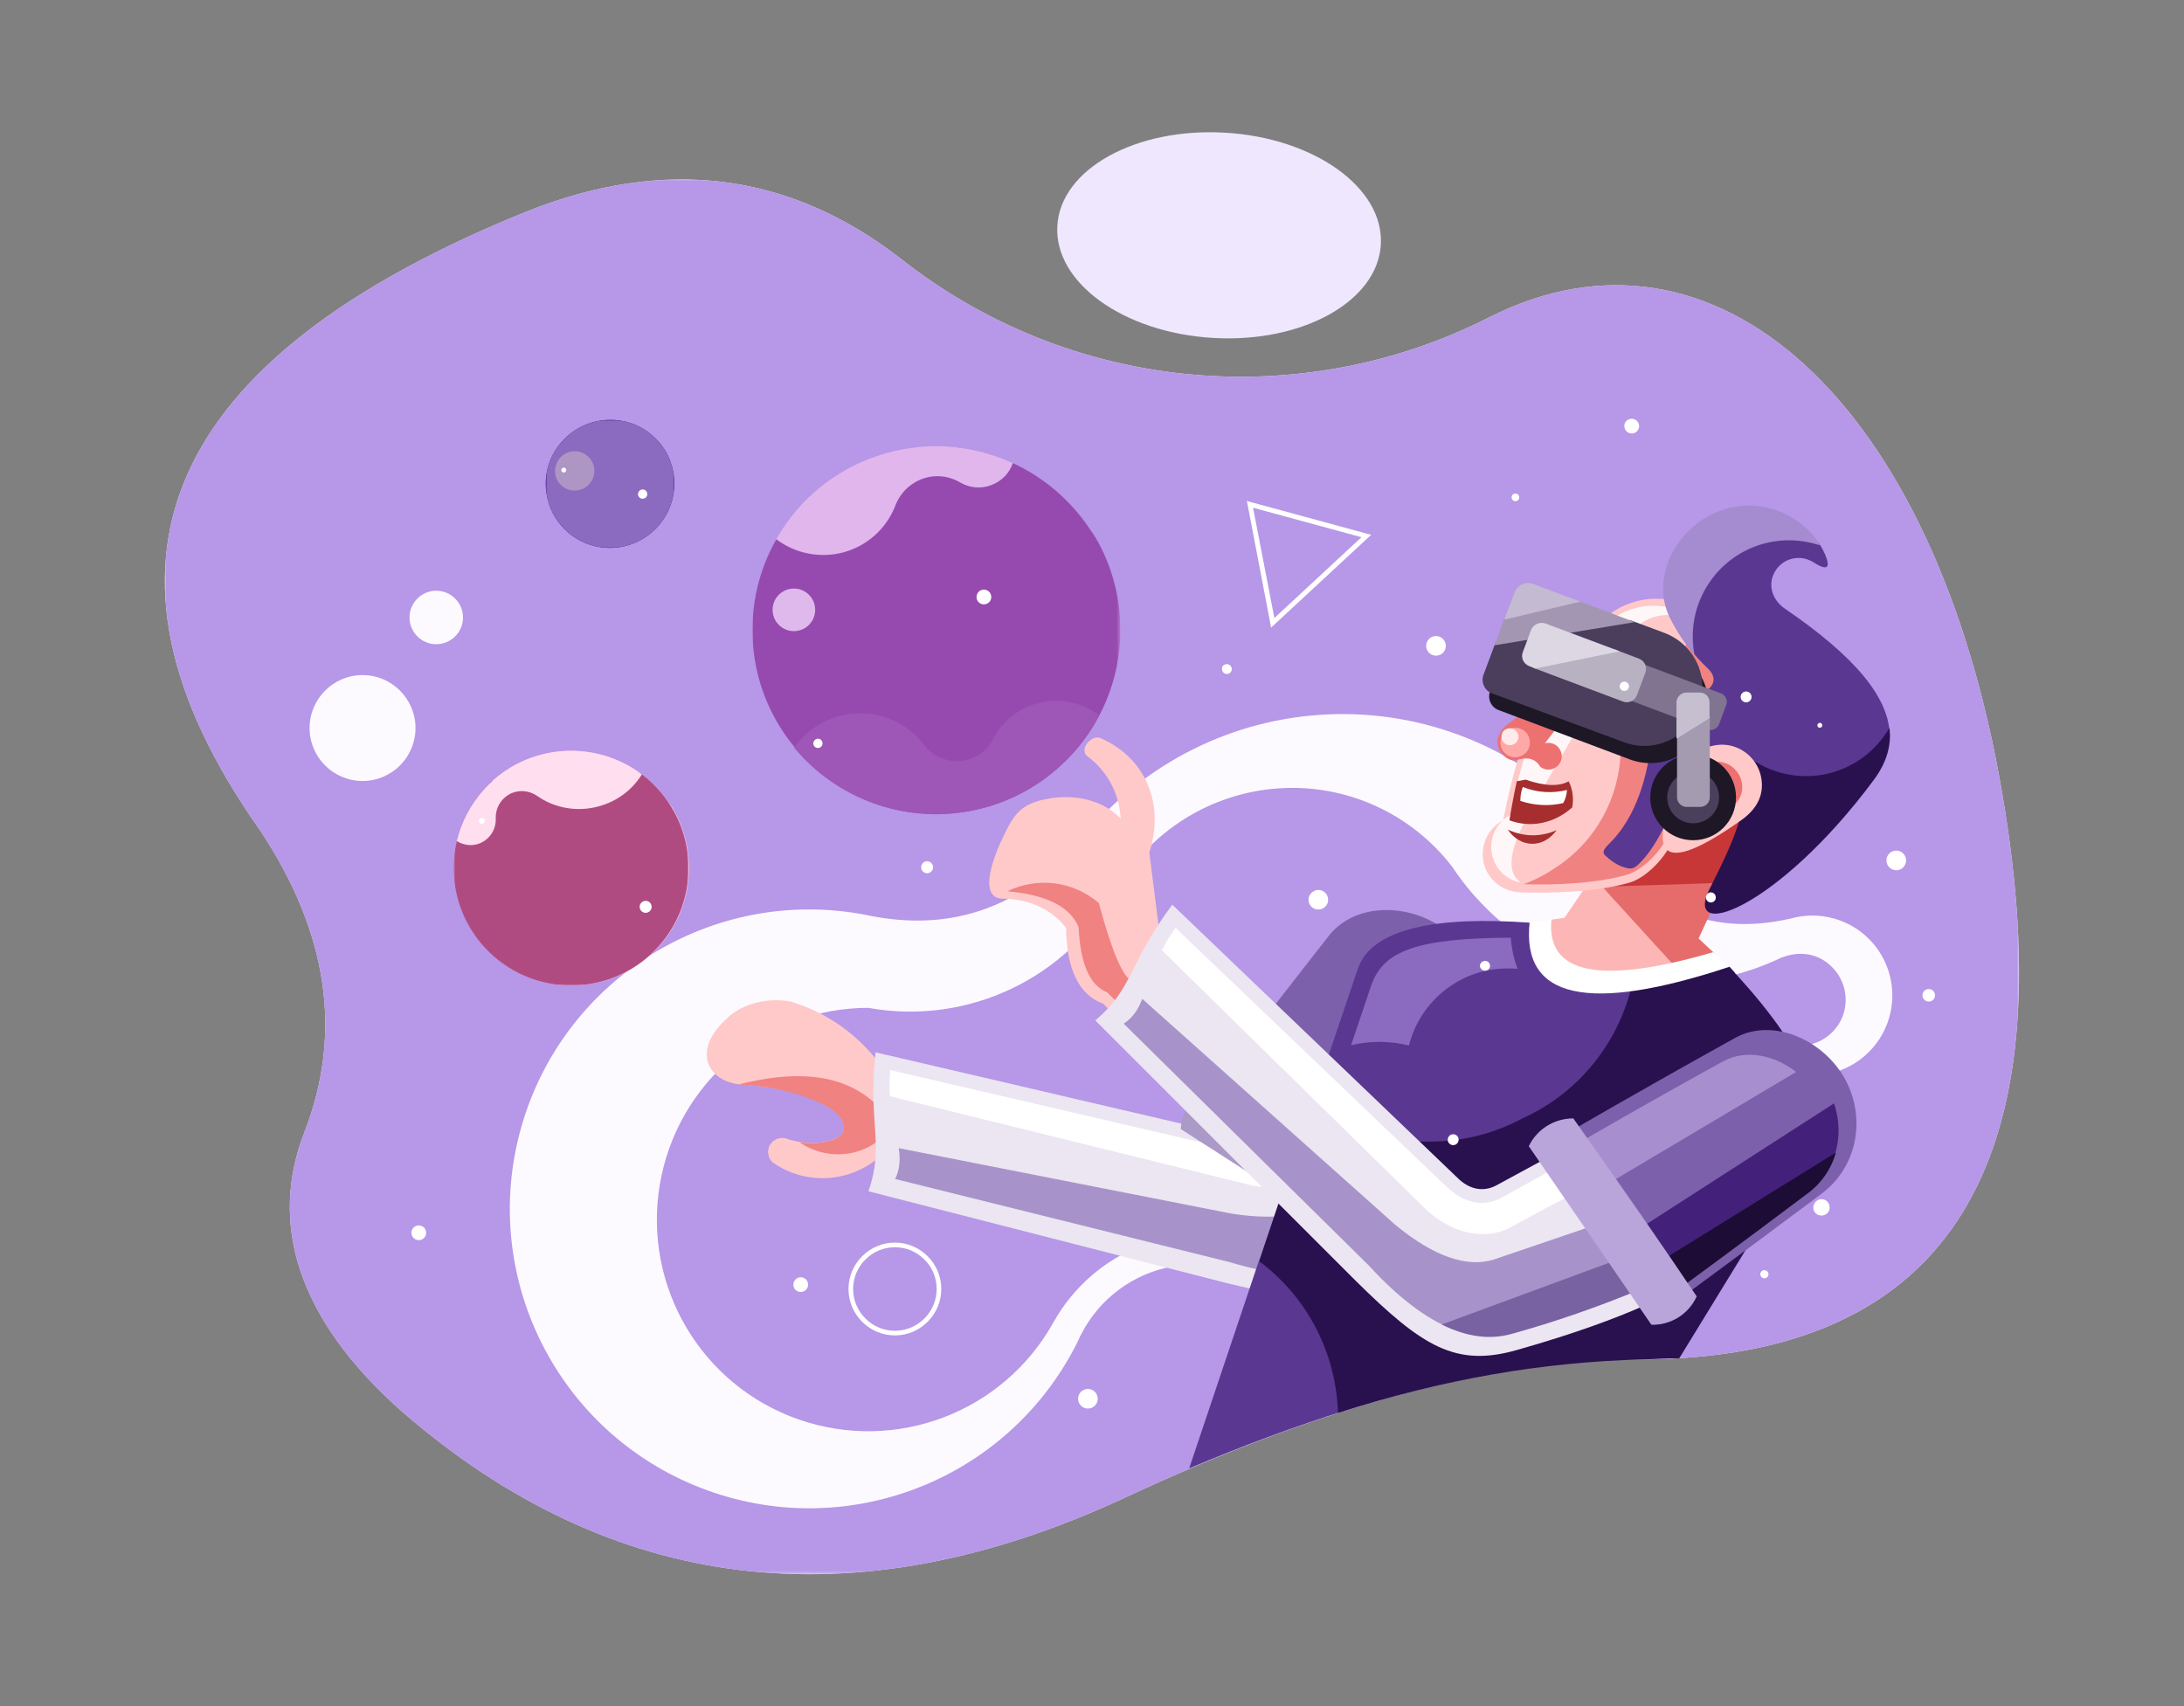 <svg version="1.1" id="Layer_1" xmlns="http://www.w3.org/2000/svg" x="0" y="0" viewBox="0 0 800 625" style="enable-background:new 0 0 800 625" xml:space="preserve"><rect x="0" y="0" width="800" height="625" fill="#808080" stroke="none"/><style>.st10,.st11,.st12,.st13,.st14,.st8,.st9{fill-rule:evenodd;clip-rule:evenodd;fill:#fcfaff}.st10,.st11,.st12,.st13,.st14,.st9{fill:#ffc9c9}.st10,.st11,.st12,.st13,.st14{fill:#f08282}.st11,.st12,.st13,.st14{fill:#ebe6f2}.st12,.st13,.st14{fill:#7d60ab}.st13,.st14{fill:#a793c9}.st14{fill:#7962a1}.st15,.st16,.st21,.st22,.st24,.st27{fill-rule:evenodd;clip-rule:evenodd;fill:#fff}.st16,.st21,.st22,.st24,.st27{fill:#5a3791}.st21,.st22,.st24,.st27{fill:#29114f}.st22,.st24,.st27{fill:#ed7171}.st24,.st27{fill:#1d1726}.st27{fill:#a62e2e}.st58{fill:#fff}</style><path d="M733.5 291.2c-24.3-144.1-105.2-216.8-187.9-175-70 35.6-154.4 27.1-216-21.7-40.6-31.3-86-37.1-136.2-17.2C59.3 131.4 26.6 207 95.3 304.2c24.9 37.5 30.3 74.3 16.2 110.6-12.9 33-3 68.1 36 102.5 76 65.8 164.4 77.9 264.4 31.4 73.2-34.2 135.9-50.4 188.4-50.7 116.1-.1 155.8-74.6 133.2-206.8" style="fill-rule:evenodd;clip-rule:evenodd;fill:#f6f0ff"/><defs><filter id="Adobe_OpacityMaskFilter" filterUnits="userSpaceOnUse" x="60.4" y="65.7" width="679.1" height="510.9"><feColorMatrix values="1 0 0 0 0 0 1 0 0 0 0 0 1 0 0 0 0 0 1 0"/></filter></defs><mask maskUnits="userSpaceOnUse" x="60.4" y="65.7" width="679.1" height="510.9" id="SVGID_1_"><g style="filter:url(#Adobe_OpacityMaskFilter)"><linearGradient id="SVGID_2_" gradientUnits="userSpaceOnUse" x1="-311.285" y1="349.112" x2="286.733" y2="739.255" gradientTransform="translate(350.812 -263.124)"><stop offset="0" style="stop-color:#000"/><stop offset="1" style="stop-color:#fff"/></linearGradient><path style="fill:url(#SVGID_2_)" d="M60.4 65.7h679.1v510.9H60.4z"/></g></mask><path d="M733.5 291.2c-24.3-144.1-105.2-216.8-187.9-175-70 35.6-154.4 27.1-216-21.7-40.6-31.3-86-37.1-136.2-17.2C59.3 131.4 26.6 207 95.3 304.2c24.9 37.5 30.3 74.3 16.2 110.6-12.9 33-3 68.1 36 102.5 76 65.8 164.4 77.9 264.4 31.4 73.2-34.2 135.9-50.4 188.4-50.7 116.1-.1 155.8-74.6 133.2-206.8" style="mask:url(#SVGID_1_);fill-rule:evenodd;clip-rule:evenodd;fill:#b697e8"/><path d="M223.6 153.8c8.3 0 15.5 4.3 19.7 10.7 0 .1.1.1.1.2.1.1.1.2.2.3.1.1.1.2.2.3 2 3.5 3.2 7.5 3.2 11.8 0 13-10.6 23.6-23.6 23.6-10.4 0-19.2-6.7-22.3-16.1 0-.1-.1-.3-.1-.4-.7-2.2-1.1-4.6-1.1-7.1.1-12.8 10.7-23.3 23.7-23.3" style="fill-rule:evenodd;clip-rule:evenodd;fill:#350777"/><defs><filter id="Adobe_OpacityMaskFilter_1_" filterUnits="userSpaceOnUse" x="200" y="153.8" width="47.1" height="47.1"><feColorMatrix values="1 0 0 0 0 0 1 0 0 0 0 0 1 0 0 0 0 0 1 0"/></filter></defs><mask maskUnits="userSpaceOnUse" x="200" y="153.8" width="47.1" height="47.1" id="SVGID_3_"><g style="filter:url(#Adobe_OpacityMaskFilter_1_)"><linearGradient id="SVGID_4_" gradientUnits="userSpaceOnUse" x1="-242.747" y1="712.15" x2="-210.421" y2="728.111" gradientTransform="translate(454.014 -540.867)"><stop offset="0" style="stop-color:#000"/><stop offset="1" style="stop-color:#fff"/></linearGradient><path style="fill:url(#SVGID_4_)" d="M200 153.8h47.1v47.1H200z"/></g></mask><path d="M223.6 153.8c8.3 0 15.5 4.3 19.7 10.7 0 .1.1.1.1.2.1.1.1.2.2.3.1.1.1.2.2.3 2 3.5 3.2 7.5 3.2 11.8 0 13-10.6 23.6-23.6 23.6-10.4 0-19.2-6.7-22.3-16.1 0-.1-.1-.3-.1-.4-.7-2.2-1.1-4.6-1.1-7.1.1-12.8 10.7-23.3 23.7-23.3" style="mask:url(#SVGID_3_);fill-rule:evenodd;clip-rule:evenodd;fill:#8b6bbf"/><path class="st8" d="M132.8 247.3c10.7 0 19.4 8.7 19.4 19.4s-8.7 19.4-19.4 19.4-19.4-8.7-19.4-19.4 8.7-19.4 19.4-19.4M467.6 473.9c-4.9-12.7-7.3-19-7.3-19-28.6-9.1-59.6 3.2-74.3 29.3-18.3 33.1-57.7 48.2-93.4 35.8-35.7-12.4-57.2-48.8-50.9-86.1 6.3-37.3 38.5-64.6 76.3-64.7 36.5 6.6 73.1-10.8 91-43.3 12.3-21.5 34.6-35.4 59.3-37.1 24.7-1.7 48.6 9.1 63.7 28.8 25.8 39 76.2 53.4 118.8 34 7.7-3.8 15.5-2.6 20.8 3.2 5.3 5.8 6 14.5 1.5 21s-12.9 9-20.2 6c0 0 4.6 4 13.7 12 11-1 20.6-8.2 24.6-18.6 4-10.3 1.8-22.1-5.7-30.3s-19-11.4-29.6-8.4c-30.9 7.1-55.5-4.6-73.9-35.3-23.7-25.8-57.3-40.2-92.3-39.6-35 .6-68.1 16.1-90.9 42.7-22.2 27.6-49.5 37.8-81.9 30.8-55.7-10.6-110.3 23.1-125.9 77.6-15.6 54.5 12.9 111.9 65.8 132.4s112.6-2.7 137.9-53.5c5.9-13.6 17.7-23.6 32.1-27.1 14.2-3.4 29.4.1 40.8 9.4"/><path class="st9" d="M324.4 421.7c3.6-12.6 5.3-19 5.3-19a63.43 63.43 0 0 0-40.1-35.8c-7.1-1.4-17 .1-23.1 6-13 11.5-7.8 22.7 4 24.3 36.2 2.3 46.2 17.2 33.4 20.7-5.1 1.3-10.4.9-15.3-.6-2.3-1-5-.2-6.4 1.9-1.4 2.1-1 4.9.8 6.6 12.9 9.1 30.5 7.3 41.4-4.1"/><path class="st10" d="M305.1 417.6c-4 1.2-8.1 1.5-12.3.8 5.3 3.7 12 5.2 18.4 4.1 6.4-1.1 12.1-4.8 15.9-10.2-10.5-17-29.3-22-56.6-15 11.8.5 22.3 3 31.5 7.5 5.2 3 7.5 6 7.1 8.9-.3 1.6-1.6 2.9-4 3.9"/><path class="st11" d="M512.6 461.4c30.9-32.5 39.2-49.3 39.2-49.3s-18-12.2-59.5-27.1c-11.4 19.1-17.2 28.6-17.2 28.6-2.8 4.4-7.6 6.3-13.8 4.7-93.7-21.9-140.6-32.8-140.6-32.8-2.8 27.1 3.4 33.6-2.6 50.9 87.1 22.3 130.7 33.5 130.7 33.5 33.3 8.1 47.7 8.6 63.8-8.5"/><path class="st12" d="M445.4 396.4c31.7 20.4 52.8 33.2 61.7 39.2 0 0 13.3-22.1 30.8-52 8.8-14.2 4.9-32.1-7.8-42.4-12.7-10.3-33.1-11-43.1 1.3-24.2 30.8-41.6 53.9-41.6 53.9"/><path class="st13" d="m513.8 407.6 19.5 8.8c-1.9 2.4-3.4 5.2-4.2 8.3l-.1.4c-.6 1.1-1.2 2.2-1.7 3.4-.3.6-.7 1.2-1 1.8-.5.9-.9 1.8-1.3 2.8-.3.7-.4 1-.7 1.5-.8 1.1-1.4 2.4-2 3.7-.8 1.3-1.6 2.6-2.1 4-1 1.1-1.8 2.3-2.5 3.6-.4.5-.7 1-1 1.5-.5.4-.9.9-1.3 1.4-.3.4-.7.8-1 1.2l-.4.5c-.8.7-1.6 1.4-2.3 2.2-.4.3-.8.6-1.1 1-1.2.8-2.3 1.6-3.4 2.6-.5.3-.9.7-1.4 1l-2.6 1.5c-1 .6-1.9 1.2-2.7 1.9l-3.5 2.1c-3 .7-5.9 2.1-8.4 4-10.2 1.6-23 .1-38.4-4.5l-122.3-30.4c1.6-3.3 2-7 1.3-11.3l122 24c18 2.8 30.5.3 37.5-7.5l25.1-29.5z"/><path class="st14" d="m524.3 401.8 13.1 3.6c-7.8 14.7-16.5 28.8-25.9 42.2-4.7 6.9-12.1 11.5-22 13.8l34.8-59.6z"/><path class="st15" d="M489.1 399.5c6.5 3.5 10.3 4.9 10.3 4.9s-5 8-11.9 19.7c-5.9 9.4-18.2 12.8-30 9.9 0 0-43.8-10.8-131.5-32.4-.2-3.1-.2-6.3.1-9.6L459 422.9c9.1 2.2 15.8.2 20-6l10.1-17.4z"/><path class="st16" d="M435.6 537.9c20.3-8.6 39.3-15.6 57.5-21.3 4.3-25.2 21.9-46 45.3-54.8 4.2-2 8.7-3.7 13.3-4.8 5.1-2.1 10.5-3.7 16.1-4.6l.3-.2c2.9-2 6-3.8 9.1-5.4l3.6-1.8c5.2-3.7 10.8-6.6 16.6-8.7 1.6-3.6 3.4-7 5.5-10.2.7-1.5 1.5-3.1 2.3-4.5.7-1.7 1.6-3.3 2.4-4.9 2-4.3 4.4-8.5 7.1-12.3 1.8-4.5 4.1-8.7 6.7-12.6.3-.9.6-1.7.9-2.6.2-.8.5-1.6.8-2.3.7-2.3 1.5-4.5 2.5-6.7l2.1-5.2c.5-1.6 1-3.2 1.6-4.8 1.2-3.6 2.7-7.1 4.4-10.3l1.8-3.6c-.6-.7-1.3-1.4-1.9-2.1L560.3 338c-34-2.4-57.7 2-62.9 16.8l-14.1 41.7c3.5 6.6 5.5 14.2 5.5 22.2 0 19.2-11.3 35.7-27.7 43.3l-25.5 75.9z"/><path class="st9" d="M425.8 350.3c-9.4 16.5-14.2 24.8-14.2 24.8s-2.5-2.5-7.5-7.4c-8.8-3.2-13.4-12.5-13.6-27.7-5-6.8-13.5-10.7-23.3-10.8-7.5-.1-5.9-11.1 2.1-26.3 3.6-7 7.7-9.2 15.7-10.5 10.2-1.5 19.7 1.3 25.5 7.5-.5-9.3-4.9-17.4-12.2-22.9-1.4-.9-1.3-2.9-.3-4.4 1.1-1.6 3.2-2.9 4.9-2.3 16.6 7.1 23.9 24 18.1 42 0-.1 1.6 12.6 4.8 38"/><path class="st10" d="m414.8 359.5-2.6 3.3c.3.4.5.9.5 1.5.2 1.7-.8 3.3-2.4 3.9 0 0-1.6-1.6-4.8-4.7-6.3-2.5-9.8-10.5-10.4-23.8-3-7.5-11.7-11.9-26.1-13.2 11-5.4 24.2-3.7 33.5 4.3 4.8 17.9 8.9 27.4 12.3 28.7"/><path d="M584.2 319.8c18.3-11.7 32.7-20.1 43.4-25.1-1.3 1.5-2.4 3.1-3.3 4.9-.3.7-.7 1.3-1 2-.7 1.3-1.3 2.8-1.7 4.2-.4.9-.8 1.7-1.1 2.7l-.1.2c-.5.9-1 1.9-1.4 3-.8 1.4-1.4 3-1.9 4.6-.1.3-.2.6-.3 1-.9 2.5-1.4 5.2-1.4 8v10.4c0 3.8.8 7 2.4 10.4 1.2 2.6 2.7 4.8 4.7 6.8-.6.2-1.2.4-1.9.6-.6.2-1.3.4-1.9.7-.8.2-1.6.5-2.4.8-1 .3-2.1.7-3 1.1-.5.2-1.1.4-1.6.6-.6.2-1.2.4-1.9.7-1.5.4-2.9.9-4.3 1.6-.4.1-.8.3-1.2.4-.4.1-.7.2-1.1.3-.8.2-1.5.4-2.2.6-.9.2-1.7.5-2.5.7-1.3.1-2.6.4-3.9.7-1.5-.3-3.1-.5-4.7-.5-.3-.1-.6-.1-.9-.1-.9-.2-1.8-.3-2.6-.4-.6-.1-1.3-.2-1.9-.3-.5-.1-.9-.2-1.4-.3l-.7-.2c-.3-.1-.5-.2-.8-.4-.3-.2-.6-.4-1-.5-.6-.5-1.2-1-1.9-1.4-.6-.6-1.3-1.1-1.9-1.6-.9-.8-1.9-1.5-2.9-2.2-.3-.2-.6-.5-.9-.7-1.8-1.6-3.9-2.9-6-3.8-.5-.3-1-.5-1.5-.8.4-3.7 0-7.5-1.4-11l9-1.3 11.1-16.4z" style="fill-rule:evenodd;clip-rule:evenodd;fill:#fcb6b6"/><path d="m626.3 284.8-44.9 34 34.9 38.3c2.3-1.7 4.8-2.9 7.4-3.6l.1-.1c1-.5 2-.9 3-1.2h.1c.4-.9.9-1.8 1.4-2.7l-6.1-5.7 4.8-10.4c32.9-46.3 32.7-62.5-.7-48.6" style="fill-rule:evenodd;clip-rule:evenodd;fill:#e66c6c"/><path d="M591.1 324.7c-11.9-11.4-12.4-30.3-1.1-42.3 11.3-12 30.2-12.6 42.3-1.4 12.1 11.3 12.8 30.2 1.7 42.3 0 0-14.3.5-42.9 1.4" style="fill-rule:evenodd;clip-rule:evenodd;fill:#c73737"/><path class="st9" d="M617.6 221.5c29.1 47 18.1 49.7-32.9 8.2 7.9-9.7 21.3-13 32.9-8.2M565.3 261c14.1-9.3 32.9-7.4 44.9 4.5s11.8 27.6 2.7 41.8c-2.6 6.8-9.9 14.2-15.9 16-11.9 3.5-29.1 4-40.1 3.6-6.5-.3-11.9-4.5-13.4-10.7-1.5-6.2 1.4-12.7 7.1-15.7 4.8-24 9.7-37.1 14.7-39.5z"/><path d="M615.9 224c.5.9 1 1.7 1.5 2.5-.7-.3-1.4-.5-2.2-.7-8.8-2.2-17.7 2.7-20.8 11.2-.3.6-.5 1.1-.7 1.7-2.7-2.1-5.6-4.5-8.6-6.9 7.5-9.3 20-12.4 30.8-7.8M567 261.3c5.2-3.4 11-5.3 16.9-5.5-18.1 34.4-38.4 58.9-26.9 67.5-5.1-1-9.1-4.7-10.4-9.9-1.4-5.9 1.3-12 6.6-14.8 4.6-22.6 9.2-35.1 13.8-37.3z" style="fill-rule:evenodd;clip-rule:evenodd;fill:#fff7f7"/><path class="st10" d="M619.9 228c18.2 30.8 15 37.9-9.6 21.4 4.7-6.2 8-13.5 9.6-21.4m-18.6 30.7c2.7 1.5 5.3 3.4 7.6 5.7 11.7 11.5 11.4 26.7 2.6 40.5-2.5 6.6-9.6 13.7-15.4 15.5-11.2 3.3-27.3 3.9-38 3.5 4.1-1.5 8-3.5 11.6-6l.5-.3c18.1-12 26.3-33.3 22.6-53.4 3-1.5 5.9-3.4 8.5-5.5z"/><path class="st16" d="M638.4 293.7c.6-7-1.4-12.8-7.1-18.5l-14.4 14.2c-5.6 8.7-9.1 19.8-16.5 27-1.9 1.9-2.9 2.2-5.8 1.2 0 0-3.1-.8-6.7-4.3-1.5-1.6.6-3.2 2.8-5.5 10.6-11.5 13.3-27.9 14.5-38.4 0-.2 0-.5.1-.7 4.3-3.2 7.8-7.3 10.3-12.1.6-.2 1.2-.3 1.8-.4 9.8-2.4 12.9-7 8-11.5-2.1-2-4-4-5.8-6.3-.1-2.3-.5-4.7-1.1-6.9.8-2.9 1.2-5.9 1.2-8.9v-9.4c.8-.6 1.5-1.1 2.2-1.8 1.3-.9 2.5-1.9 3.7-2.9.2-.1.4-.3.6-.5 2.8-2 5.3-4.4 7.3-7 2.5-2.4 4.6-5.2 6.3-8.1l.6-.6h2.3c.6.1 1.1.2 1.7.2.3.1.7.2 1 .3.3.1.7.2 1 .3.9.3 1.9.6 2.8.8 1.3.5 2.6.9 3.9 1.2.6.1 1.1.3 1.7.4 1.5.6 3 1.1 4.5 1.4 2.2.8 4.4 1.4 6.7 1.7.9 1.3 1.7 2.7 2.4 4.2 2.4 5.5.9 6.5-4.6 2.9-4.8-2.7-10.8-1.1-13.6 3.6-2.8 4.7-1.2 10.3 3.5 13.6 25.5 17.4 38.8 32.8 38.5 47.3-1.9 2.6-3.5 5.5-4.6 8.7-.6 1.1-1.2 2.3-1.7 3.4-.8 1.4-1.4 2.8-2 4.3l-1.2 1.2c-.4.3-.7.6-1.1.9-.9.6-1.8 1.1-2.6 1.8-2.3.9-4.4 2.1-6.5 3.5l-.7.4c-1.4.7-2.8 1.5-4.1 2.4-1.2.8-2.4 1.6-3.5 2.4h-.1c-5.5-3.6-12.2-5.8-19.3-5.8h-.4c-2.1-.2-4.1 0-6 .3"/><path class="st21" d="M686.6 285.4c-35.5 48-71.9 60.9-59.7 38.9 8.7-17.3 13.6-28.9 10.9-38.7.5-.7 1-1.5 1.5-2.2 1.1-1.4 2.2-2.8 3.1-4.3l.2-.3c2.4 1.5 5 2.8 7.8 3.7 16.2 5.4 33.5-1.6 41.7-15.9.8 6.4-1 12.6-5.5 18.8"/><path class="st22" d="m574.9 260.6-9 11.7c2.2-.6 4.6.4 5.6 2.5 1.1 2 .6 4.5-1.2 6-1.8 1.5-4.3 1.5-6.1.1-1.8-3-4.7-3.8-8.8-2.4-4.6 1-12.1-7.9-1.3-14.5 0 0 3.1-2.7 9.2-8.1 8.1 3.4 11.6 4.7 11.6 4.7"/><path class="st9" d="M617.3 281.2c-15.8 33.7-8.9 40.1 20.6 19.2 5.9-4.2 8.4-9.5 7.2-15.7-1.2-6.2-6.3-11-12.6-11.8-6.4-.7-12.5 2.6-15.2 8.3"/><path class="st22" d="M620.6 284.3c-9.9 21.1-5.6 25.1 12.9 12 3.7-2.6 5.3-5.9 4.5-9.8-.8-3.9-4-6.9-7.9-7.4-3.9-.5-7.8 1.6-9.5 5.2"/><path class="st15" d="M619.8 286.5c-7.2 11.6-4.9 14.2 6.7 7.8 2.3-1.3 3.5-3.1 3.3-5.4-.2-2.3-1.8-4.3-4.1-4.8s-4.7.5-5.9 2.4z"/><path d="M619.8 286.5c-7.2 11.6-4.9 14.2 6.7 7.8 2.3-1.3 3.5-3.1 3.3-5.4-.2-2.3-1.8-4.3-4.1-4.8s-4.7.5-5.9 2.4z" style="fill:none;stroke:#000;stroke-width:.632;stroke-miterlimit:22.926"/><path class="st24" d="M620.2 276.4c8.7 0 15.7 7 15.7 15.7s-7 15.7-15.7 15.7-15.7-7-15.7-15.7 7.1-15.7 15.7-15.7"/><path d="M620.2 282.6c5.3 0 9.5 4.3 9.5 9.5 0 5.3-4.3 9.5-9.5 9.5-5.3 0-9.5-4.3-9.5-9.5s4.3-9.5 9.5-9.5" style="fill-rule:evenodd;clip-rule:evenodd;fill:#4b405c"/><path class="st24" d="m563.9 220.1 47.6 17.9c7.3 2.6 12.7 8.9 14 16.5 1.3 7.6-1.6 15.4-7.6 20.3s-14.2 6.1-21.4 3.2l-47.6-17.9c-2.7-1-4.1-4.1-3.1-6.8l11.3-30.2c1-2.6 4.1-4 6.8-3"/><path d="m564.6 221.4.6-.2c.6.1 1.3.2 1.9.3l.8.3c1.3.5 2.7.8 4 1 1.2.5 2.3.8 3.5 1l1.7.3c.8.2 1.5.5 2.3.7l.6.3c1.6.7 3.2 1.1 4.8 1.3h.2c2.1.7 4.2 1.1 6.3 1.1h2.8c1.1 0 2.1-.1 3.1-.3l12.1 4.5c7.3 2.6 12.7 8.9 14 16.5 1.3 7.6-1.6 15.4-7.6 20.3s-14.2 6.1-21.4 3.2L546.5 254c-2.7-1-4.1-4.1-3.1-6.8l4.3-11.5c3.8-.6 7.3-2.4 9.9-5l.5-.5c1.4-1.3 2.5-2.9 3.4-4.6.5-.6.9-1.2 1.2-1.9.2-.3.5-.6.7-.9.5-.4.9-.8 1.2-1.4" style="fill-rule:evenodd;clip-rule:evenodd;fill:#4a3e5c"/><path class="st27" d="M575.9 295.8c-6.7 5.9-15.2 7.6-23 4.7.7-4.4 1.6-9.2 2.7-14.3 2.1-.4 3.2-.6 3.2-.6 7 2.4 12.3 2.6 15.8.6 1.5 2.9 1.9 6.4 1.3 9.6"/><path class="st15" d="M574 289.4c-.1 1.7-.6 3.4-1.4 4.8-5.2 1.2-10.6.9-15.7-.8 0-1.8.3-3.5.9-5.1 5.3 2.1 10.8 2.4 16.2 1.1"/><path class="st27" d="M552.3 303.9c2.2 3.3 5.5 5.2 8.9 5.2 3.4.1 6.7-1.8 9-5-5.8 2.6-12.1 2.5-17.9-.2"/><path d="M620.7 239.9c-3.6-4.1-6.6-8.7-9.2-13.9-6.8-14.4 2.3-32.2 17.4-38.4 14-5.8 29.9-.5 37.8 12.1-.3-.1-.7-.2-1-.2-14.5-4.5-30.8.8-39.7 14.1-5.4 8.1-7 17.5-5.3 26.3" style="fill-rule:evenodd;clip-rule:evenodd;fill:#a58bcf"/><path d="m577 219.7 21.8 8.2-51.4 8.5 4-10.6c1-.6 1.9-1.3 2.8-2 .5-.2.9-.5 1.3-.8.7-.4 1.4-.8 2-1.2.8-.5 1.6-1 2.3-1.6h12.8c1.6 0 3-.1 4.4-.5" style="fill-rule:evenodd;clip-rule:evenodd;fill:#a296b3"/><path d="m566.2 229.9 64.2 24.1c1.7.6 2.6 2.6 1.9 4.3l-2.6 7c-.6 1.7-2.6 2.6-4.3 1.9l-64.2-24.1c-1.7-.6-2.6-2.6-1.9-4.3l2.6-7c.7-1.6 2.6-2.5 4.3-1.9" style="fill-rule:evenodd;clip-rule:evenodd;fill:#807491"/><path d="M621.7 262.8c1.2 0 2.4-.1 3.6-.4.3-.1.7-.1 1-.2v29.9c0 1.9-1.6 3.5-3.5 3.5h-5c-1.9 0-3.5-1.6-3.5-3.5V269c2.1-1.7 3.8-3.9 4.9-6.4.8.1 1.6.2 2.5.2" style="fill-rule:evenodd;clip-rule:evenodd;fill:#a49bb0"/><path d="m575 233.9-4.8 4.8h9.6c1.2.2 2.4.3 3.6.3h1.3c2.3 0 4.5-.4 6.5-1.2l9.2 3.5c2 .8 3.1 3 2.3 5.1l-3.1 8.3c-.8 2-3 3.1-5.1 2.3l-33-12.4c3-1.5 5.6-3.8 7.3-6.6 2.3-1 4.5-2.4 6.2-4.1" style="fill-rule:evenodd;clip-rule:evenodd;fill:#b8b1c2"/><path d="m566.1 228.4 27.2 10.2-30.9 6.3-2.3-.9c-2-.8-3.1-3-2.3-5.1l3.1-8.3c.9-1.9 3.1-2.9 5.2-2.2" style="fill-rule:evenodd;clip-rule:evenodd;fill:#ddd7e3"/><path d="M617.7 253.7h5c1.9 0 3.5 1.6 3.5 3.5v5.9l-12.1 7.5v-13.4c.1-1.9 1.7-3.5 3.6-3.5" style="fill-rule:evenodd;clip-rule:evenodd;fill:#c6bfcf"/><path d="M555 266.6c3 0 5.4 2.4 5.4 5.4 0 3-2.4 5.4-5.4 5.4-3 0-5.4-2.4-5.4-5.4.1-3 2.5-5.4 5.4-5.4" style="fill-rule:evenodd;clip-rule:evenodd;fill:#ffa8a8"/><path d="M553.1 266.8c1.7 0 3.1 1.4 3.1 3.1 0 1.7-1.4 3.1-3.1 3.1-1.7 0-3.1-1.4-3.1-3.1-.1-1.8 1.3-3.1 3.1-3.1" style="fill-rule:evenodd;clip-rule:evenodd;fill:#ffebeb"/><path d="m561.6 213.9 17.3 6.5L551 227l3.8-10c1-2.7 4-4.1 6.8-3.1" style="fill-rule:evenodd;clip-rule:evenodd;fill:#c4bad1"/><path class="st21" d="M490.1 517.6c39.2-12.5 74.6-18.6 111.5-19.6 4.6-.1 8.8-.5 13.5-.4l45.6-74.4c10.7-17 .2-39.8-27.2-68.9l-8.2-1.8c-8.4 4-17.7 6.4-27.2 6.9-4.4 20.6-17.8 39.1-38.1 49.2l-3.1 1.5c-9.9 5.2-21.2 8.1-33.1 8.1h-28c-6.4 0-12.8-.9-19-2.6L461.2 462c17.7 13.2 28.2 33.6 28.9 55.6"/><path d="M499.3 456.5c6.7-2.6 11.1-8.9 11.3-16-18.4-12.2-40.7-26.4-67-42.6-6.4 2.6-10.7 8.7-11.1 15.7 44.6 28.6 66.8 42.9 66.8 42.9" style="fill-rule:evenodd;clip-rule:evenodd;fill:#ab99c7"/><path class="st15" d="M627.6 348.8c3.9 3.6 5.8 5.4 5.8 5.4-51.7 17.1-76.1 11.7-73.1-16.3 5.3-.7 8-1.1 8-1.1-2 20.1 17.8 24.1 59.3 12"/><path class="st12" d="M576.5 413.7c21.3 31.1 35.9 51 41.7 60 0 0 20.8-15.3 48.5-36 13.5-9.7 17-27.7 9.3-42.1-7.7-14.4-26.3-23-40.2-15.5-34.3 19-59.3 33.6-59.3 33.6"/><path class="st11" d="M555.8 494.5c43.1-12.2 58.9-22.5 58.9-22.5s-9.3-19.7-37.4-53.6C557.7 429 548 434.3 548 434.3c-4.6 2.4-9.8 1.6-14.3-3-69.5-66.6-104.3-99.9-104.3-99.9-16.2 21.9-14.2 30.6-28.2 42.4l95.4 95.4c24.4 24.1 36.6 31.8 59.2 25.3"/><path d="M602.7 448.7c4.9 7 8.9 12.6 11.8 16.9 3-5.1 8-8.8 13.9-10.1 1.6-.8 3.3-1.5 5-2 .7-.4 1.4-.7 2-.9l2.1-.9c.6-.3 1.2-.5 1.9-.8.7-.3 1.5-.6 2.2-.9.3-.2.5-.4.8-.5.2-.2.4-.3.6-.4l-.2.1c.5-.4 1-.8 1.6-1.1l.3-.2c.5-.4 1-.9 1.5-1.3 1.2-1.2 2.6-2.3 4.1-3.1l.8-.6c.6-.6 1.3-1.1 1.9-1.6 1.4-1.1 2.9-2 4.4-2.6l1.2-.6c.6-.3 1.1-.6 1.6-.9l1.1-1.1c.2-.3.4-.6.6-.8.4-.6.8-1.3 1.2-1.9 1.9-3.6 4.9-6.6 8.4-8.7 2.5-6.5 2.6-13.7.3-20.5l-69.1 44.5z" style="fill-rule:evenodd;clip-rule:evenodd;fill:#43217a"/><path d="M580.2 417.6c3.7 5.4 7.2 10.4 10.4 15.1l67.3-40c-7.8-6.1-18.2-8.5-26.7-3.9-29.5 16.2-51 28.8-51 28.8" style="fill-rule:evenodd;clip-rule:evenodd;fill:#a78fcf"/><path class="st13" d="m584.2 448.8 12.3 17.5c-2.9 1-5.6 2.7-7.9 5l-.3.3c-1.1.6-2.2 1.3-3.2 2.1-.6.3-1.2.7-1.8 1-.9.5-1.7 1.1-2.5 1.8-.6.5-.8.6-1.4.9-1.2.6-2.4 1.3-3.6 2.2-1.4.7-2.6 1.4-3.9 2.3-1.4.4-2.7 1-4 1.8-.6.2-1.1.5-1.6.8-.6.1-1.2.3-1.9.5-.5.2-1 .3-1.5.5l-.6.2c-1.1.2-2.1.4-3.2.7l-1.5.3c-1.4 0-2.8.2-4.2.5h-.1c-.6 0-1.1.1-1.7.2h-3c-1.2 0-2.2.1-3.3.3h-4.1c-3-.9-6.1-1.2-9.2-.8-9.6-3.8-19.9-11.6-30.7-23.4L411.6 375c3.1-2 5.3-5 6.8-9.1l92.7 82.8c14 11.5 26.1 15.8 36.1 12.7l37-12.6z"/><path d="M610.8 460.4c2.9 4.2 5.2 7.5 6.8 9.9 0 0 18.9-13.8 44-32.7 5.5-3.9 9.2-9.4 10.9-15.4l-61.7 38.2z" style="fill-rule:evenodd;clip-rule:evenodd;fill:#1d0d36"/><path class="st14" d="m592.9 461.3 7.8 11.1c-15.4 6.4-31 11.8-46.8 16.2-8.1 2.3-16.6 1.2-25.8-3.4l64.8-23.9z"/><path class="st15" d="M567.1 429.3c3.8 6.3 6.4 9.5 6.4 9.5s-8.4 4.3-20.3 10.9c-9.9 5.1-22.1 1.7-30.9-6.7l-96.7-94.9c1.4-2.8 3-5.5 5-8.2l98.6 94.2c6.7 6.5 13.4 8.2 20.2 5l17.7-9.8z"/><path d="M604.9 485.3c7.1.2 13.7-3.9 16.6-10.4-12.3-18.3-27.4-40.1-45.2-65.2-6.9 0-13.3 3.9-16.3 10.2 30 43.6 44.9 65.4 44.9 65.4" style="fill-rule:evenodd;clip-rule:evenodd;fill:#b9a5d9"/><path d="M553.4 343.5c-34.2.2-46.6 4.7-51.1 17.4l-7.4 22c7-1.7 14.3-1.6 21.2.1 3.9-15.7 18-27.7 34.8-28.2h.2c1.6-.1 3.2 0 4.8.1-1.4-3.6-2.2-7.4-2.5-11.4" style="fill-rule:evenodd;clip-rule:evenodd;fill:#8b6bbf"/><path class="st15" d="M694.6 311.6c2 0 3.6 1.6 3.6 3.6s-1.6 3.6-3.6 3.6-3.6-1.6-3.6-3.6 1.6-3.6 3.6-3.6M706.5 362.3c1.3 0 2.3 1 2.3 2.3 0 1.3-1 2.3-2.3 2.3-1.3 0-2.3-1-2.3-2.3 0-1.2 1-2.3 2.3-2.3M626.7 326.9c1 0 1.8.8 1.8 1.9 0 1-.8 1.8-1.8 1.8s-1.8-.8-1.8-1.8c0-1.1.8-1.9 1.8-1.9M666.6 264.8c.5 0 .9.4.9.9s-.4.9-.9.9-.9-.4-.9-.9c0-.4.4-.9.9-.9M544 352c1 0 1.8.8 1.8 1.8s-.8 1.8-1.8 1.8-1.9-.8-1.9-1.8.9-1.8 1.9-1.8M639.6 253.3c1.1 0 2 .9 2 2s-.9 2-2 2-2-.9-2-2c-.1-1 .9-2 2-2M595 249.7c1 0 1.7.8 1.7 1.7 0 1-.8 1.7-1.7 1.7-1 0-1.7-.8-1.7-1.7 0-1 .8-1.7 1.7-1.7M667.2 439.3c1.7 0 3 1.3 3 3s-1.3 3-3 3-3-1.3-3-3c.1-1.7 1.4-3 3-3M646.3 465.3c.8 0 1.5.7 1.5 1.5s-.7 1.5-1.5 1.5-1.5-.7-1.5-1.5c0-.9.7-1.5 1.5-1.5M532.3 415.5c1.1 0 2 .9 2 2s-.9 2-2 2-2-.9-2-2 .9-2 2-2M526 233c2 0 3.6 1.6 3.6 3.6s-1.6 3.6-3.6 3.6-3.6-1.6-3.6-3.6 1.6-3.6 3.6-3.6M449.4 243.3c1 0 1.8.8 1.8 1.8s-.8 1.8-1.8 1.8-1.8-.8-1.8-1.8c-.1-1 .7-1.8 1.8-1.8M482.9 326c2 0 3.6 1.6 3.6 3.6s-1.6 3.6-3.6 3.6-3.6-1.6-3.6-3.6c0-1.9 1.6-3.6 3.6-3.6M398.5 508.8c2 0 3.6 1.6 3.6 3.6s-1.6 3.6-3.6 3.6-3.6-1.6-3.6-3.6 1.6-3.6 3.6-3.6"/><path class="st8" d="M159.8 216.4c5.4 0 9.8 4.4 9.8 9.8s-4.4 9.8-9.8 9.8-9.8-4.4-9.8-9.8 4.4-9.8 9.8-9.8"/><path d="M448.7 48.6c32.7 1.9 58.3 20.2 57.1 41-1.2 20.8-28.7 36.1-61.4 34.2-32.7-1.9-58.3-20.2-57.1-41 1.1-20.8 28.6-36.1 61.4-34.2" style="fill-rule:evenodd;clip-rule:evenodd;fill:#efe7fd"/><path d="M342.9 163.5c23.6 0 44.4 12.2 56.5 30.6.1.2.3.4.4.6l.1.1.6.9.1.1c.2.3.4.7.6 1l.1.1c5.8 9.9 9.1 21.5 9.1 33.9 0 37.2-30.2 67.4-67.4 67.4-29.7 0-54.9-19.2-63.9-45.9-.1-.4-.3-.8-.4-1.1v-.1c-2-6.4-3.1-13.2-3.1-20.2-.1-37.2 30.1-67.4 67.3-67.4" style="fill-rule:evenodd;clip-rule:evenodd;fill:#d1a3e0"/><defs><filter id="Adobe_OpacityMaskFilter_2_" filterUnits="userSpaceOnUse" x="275.5" y="163.5" width="134.8" height="134.8"><feColorMatrix values="1 0 0 0 0 0 1 0 0 0 0 0 1 0 0 0 0 0 1 0"/></filter></defs><mask maskUnits="userSpaceOnUse" x="275.5" y="163.5" width="134.8" height="134.8" id="SVGID_5_"><g style="filter:url(#Adobe_OpacityMaskFilter_2_)"><linearGradient id="SVGID_6_" gradientUnits="userSpaceOnUse" x1="-202.144" y1="682.398" x2="-109.697" y2="728.02" gradientTransform="translate(509.81 -468.9)"><stop offset="0" style="stop-color:#000"/><stop offset="1" style="stop-color:#fff"/></linearGradient><path style="fill:url(#SVGID_6_)" d="M275.5 163.5h134.8v134.8H275.5z"/></g></mask><path d="M342.9 163.5c23.6 0 44.4 12.2 56.5 30.6.1.2.3.4.4.6l.1.1.6.9.1.1c.2.3.4.7.6 1l.1.1c5.8 9.9 9.1 21.5 9.1 33.9 0 37.2-30.2 67.4-67.4 67.4-29.7 0-54.9-19.2-63.9-45.9-.1-.4-.3-.8-.4-1.1v-.1c-2-6.4-3.1-13.2-3.1-20.2-.1-37.2 30.1-67.4 67.3-67.4" style="mask:url(#SVGID_5_);fill-rule:evenodd;clip-rule:evenodd;fill:#964ab0"/><path d="M371 169.6c-31.8-14.6-69.4-2.5-86.7 27.9 7.1 5.4 16.3 7.1 24.8 4.8 8.6-2.4 15.5-8.6 18.8-16.9 1.7-4.7 5.4-8.3 10-10 4.7-1.7 9.8-1.1 14.1 1.5 3.4 1.9 7.5 2.2 11.1.8 3.8-1.4 6.7-4.4 7.9-8.1" style="fill-rule:evenodd;clip-rule:evenodd;fill:#e0b6ed"/><path d="M290.8 215.6c4.3 0 7.8 3.5 7.8 7.8s-3.5 7.8-7.8 7.8-7.8-3.5-7.8-7.8 3.5-7.8 7.8-7.8" style="fill-rule:evenodd;clip-rule:evenodd;fill:#dfb9eb"/><path d="M402.6 262.1a67.51 67.51 0 0 1-52.7 35.8c-22.4 2.4-44.6-6.7-59-24 5.4-7.7 14.1-12.4 23.5-12.6 9.4-.2 18.3 4 24 11.5 3.1 4.1 8.2 6.4 13.3 6 5.2-.4 9.8-3.5 12.1-8.1 3.5-6.8 9.9-11.7 17.3-13.3 7.7-1.7 15.5 0 21.5 4.7" style="fill-rule:evenodd;clip-rule:evenodd;fill:#9e56b7"/><path d="M209.2 275c15.1 0 28.4 7.8 36.1 19.5.1.1.2.3.3.4l.1.1c.1.2.3.4.4.6l.1.1c.1.2.3.4.4.6v.1c3.7 6.4 5.8 13.7 5.8 21.6 0 23.8-19.3 43-43 43-19 0-35.1-12.3-40.8-29.3-.1-.2-.2-.5-.2-.7v-.1c-1.3-4.1-2-8.4-2-12.9-.2-23.7 19-43 42.8-43" style="fill-rule:evenodd;clip-rule:evenodd;fill:#ffc4e2"/><defs><filter id="Adobe_OpacityMaskFilter_3_" filterUnits="userSpaceOnUse" x="166.2" y="283" width="86" height="78"><feColorMatrix values="1 0 0 0 0 0 1 0 0 0 0 0 1 0 0 0 0 0 1 0"/></filter></defs><mask maskUnits="userSpaceOnUse" x="166.2" y="283" width="86" height="78" id="SVGID_7_"><g style="filter:url(#Adobe_OpacityMaskFilter_3_)"><linearGradient id="SVGID_8_" gradientUnits="userSpaceOnUse" x1="-241.372" y1="732.788" x2="-184.741" y2="763.599" gradientTransform="translate(428.979 -422.468)"><stop offset="0" style="stop-color:#000"/><stop offset="1" style="stop-color:#fff"/></linearGradient><path style="fill:url(#SVGID_8_)" d="M166.2 283h86v78h-86z"/></g></mask><path d="M234.2 283c4.4 3.1 8.1 7 11 11.5 4.6 7 7 15.1 7 23.5 0 23.8-19.3 43-43 43-18.8 0-35.3-12.2-41-30-1.3-4.2-2-8.5-2-13 0-12.6 5.4-23.9 14-31.8 6.9 1.9 14.1 2.8 21.2 2.8h2.1c10.9.1 21.2-2.1 30.7-6" style="mask:url(#SVGID_7_);fill-rule:evenodd;clip-rule:evenodd;fill:#b04b81"/><path d="M167.3 308.1c3.4-14.1 13.6-25.6 27.3-30.5 13.7-4.9 28.9-2.6 40.5 6.1-3.9 6.3-10.2 10.6-17.5 12.1-7.2 1.5-14.8 0-20.8-4.2-3-2.1-6.9-2.4-10.1-.7-3.2 1.7-5.2 5.1-5.1 8.7.2 3.5-1.5 6.9-4.6 8.7-2.9 1.8-6.7 1.7-9.7-.2" style="fill-rule:evenodd;clip-rule:evenodd;fill:#ffdeef"/><path d="M210.5 165.3c4 0 7.2 3.2 7.2 7.2s-3.2 7.2-7.2 7.2-7.2-3.2-7.2-7.2c.1-4 3.3-7.2 7.2-7.2" style="opacity:.29;fill-rule:evenodd;clip-rule:evenodd;fill:#ffc"/><path class="st15" d="M597.7 153.4c1.5 0 2.7 1.2 2.7 2.7 0 1.5-1.2 2.7-2.7 2.7-1.5 0-2.7-1.2-2.7-2.7-.1-1.5 1.2-2.7 2.7-2.7M555.1 180.8c.8 0 1.4.6 1.4 1.4 0 .8-.6 1.4-1.4 1.4-.8 0-1.4-.6-1.4-1.4 0-.8.6-1.4 1.4-1.4M360.4 216c1.5 0 2.7 1.2 2.7 2.7 0 1.5-1.2 2.7-2.7 2.7-1.5 0-2.7-1.2-2.7-2.7 0-1.5 1.2-2.7 2.7-2.7M299.6 270.6c.9 0 1.7.7 1.7 1.7 0 .9-.7 1.7-1.7 1.7-.9 0-1.7-.7-1.7-1.7.1-.9.8-1.7 1.7-1.7M235.4 179.3c.9 0 1.7.7 1.7 1.7 0 .9-.7 1.7-1.7 1.7-.9 0-1.7-.7-1.7-1.7.1-1 .8-1.7 1.7-1.7M206.5 171.3c.5 0 .9.4.9.9s-.4.9-.9.9-.9-.4-.9-.9.4-.9.9-.9M236.5 330c1.2 0 2.2 1 2.2 2.2 0 1.2-1 2.2-2.2 2.2-1.2 0-2.2-1-2.2-2.2 0-1.2 1-2.2 2.2-2.2M176.5 299.6c.6 0 1.1.5 1.1 1.1 0 .6-.5 1.1-1.1 1.1-.6 0-1.1-.5-1.1-1.1 0-.6.5-1.1 1.1-1.1M339.6 315.5c1.2 0 2.2 1 2.2 2.2 0 1.2-1 2.2-2.2 2.2-1.2 0-2.2-1-2.2-2.2 0-1.2 1-2.2 2.2-2.2M293.3 467.9c1.5 0 2.7 1.2 2.7 2.7 0 1.5-1.2 2.7-2.7 2.7-1.5 0-2.7-1.2-2.7-2.7 0-1.4 1.2-2.7 2.7-2.7M153.4 448.9c1.5 0 2.7 1.2 2.7 2.7 0 1.5-1.2 2.7-2.7 2.7-1.5 0-2.7-1.2-2.7-2.7 0-1.5 1.2-2.7 2.7-2.7"/><path class="st58" d="m459 186 7.8 40.4 31.9-29.6L459 186zm6.3 42.3-8.3-43.4-.3-1.4 1.4.4 42.6 11.6 1.6.4-1.2 1.1-34.3 31.8-1.2 1.1-.3-1.6zM338.6 461.4c-2.8-2.8-6.6-4.5-10.8-4.5-4.2 0-8 1.7-10.8 4.5-2.8 2.8-4.5 6.6-4.5 10.8 0 4.2 1.7 8 4.5 10.8 2.8 2.8 6.6 4.5 10.8 4.5 4.2 0 8-1.7 10.8-4.5 2.8-2.8 4.5-6.6 4.5-10.8 0-4.2-1.7-8.1-4.5-10.8m-10.8-6.2c4.7 0 8.9 1.9 12 5 3.1 3.1 5 7.3 5 12s-1.9 8.9-5 12c-3.1 3.1-7.3 5-12 5s-8.9-1.9-12-5c-3.1-3.1-5-7.3-5-12s1.9-8.9 5-12c3.1-3.1 7.3-5 12-5z"/></svg>